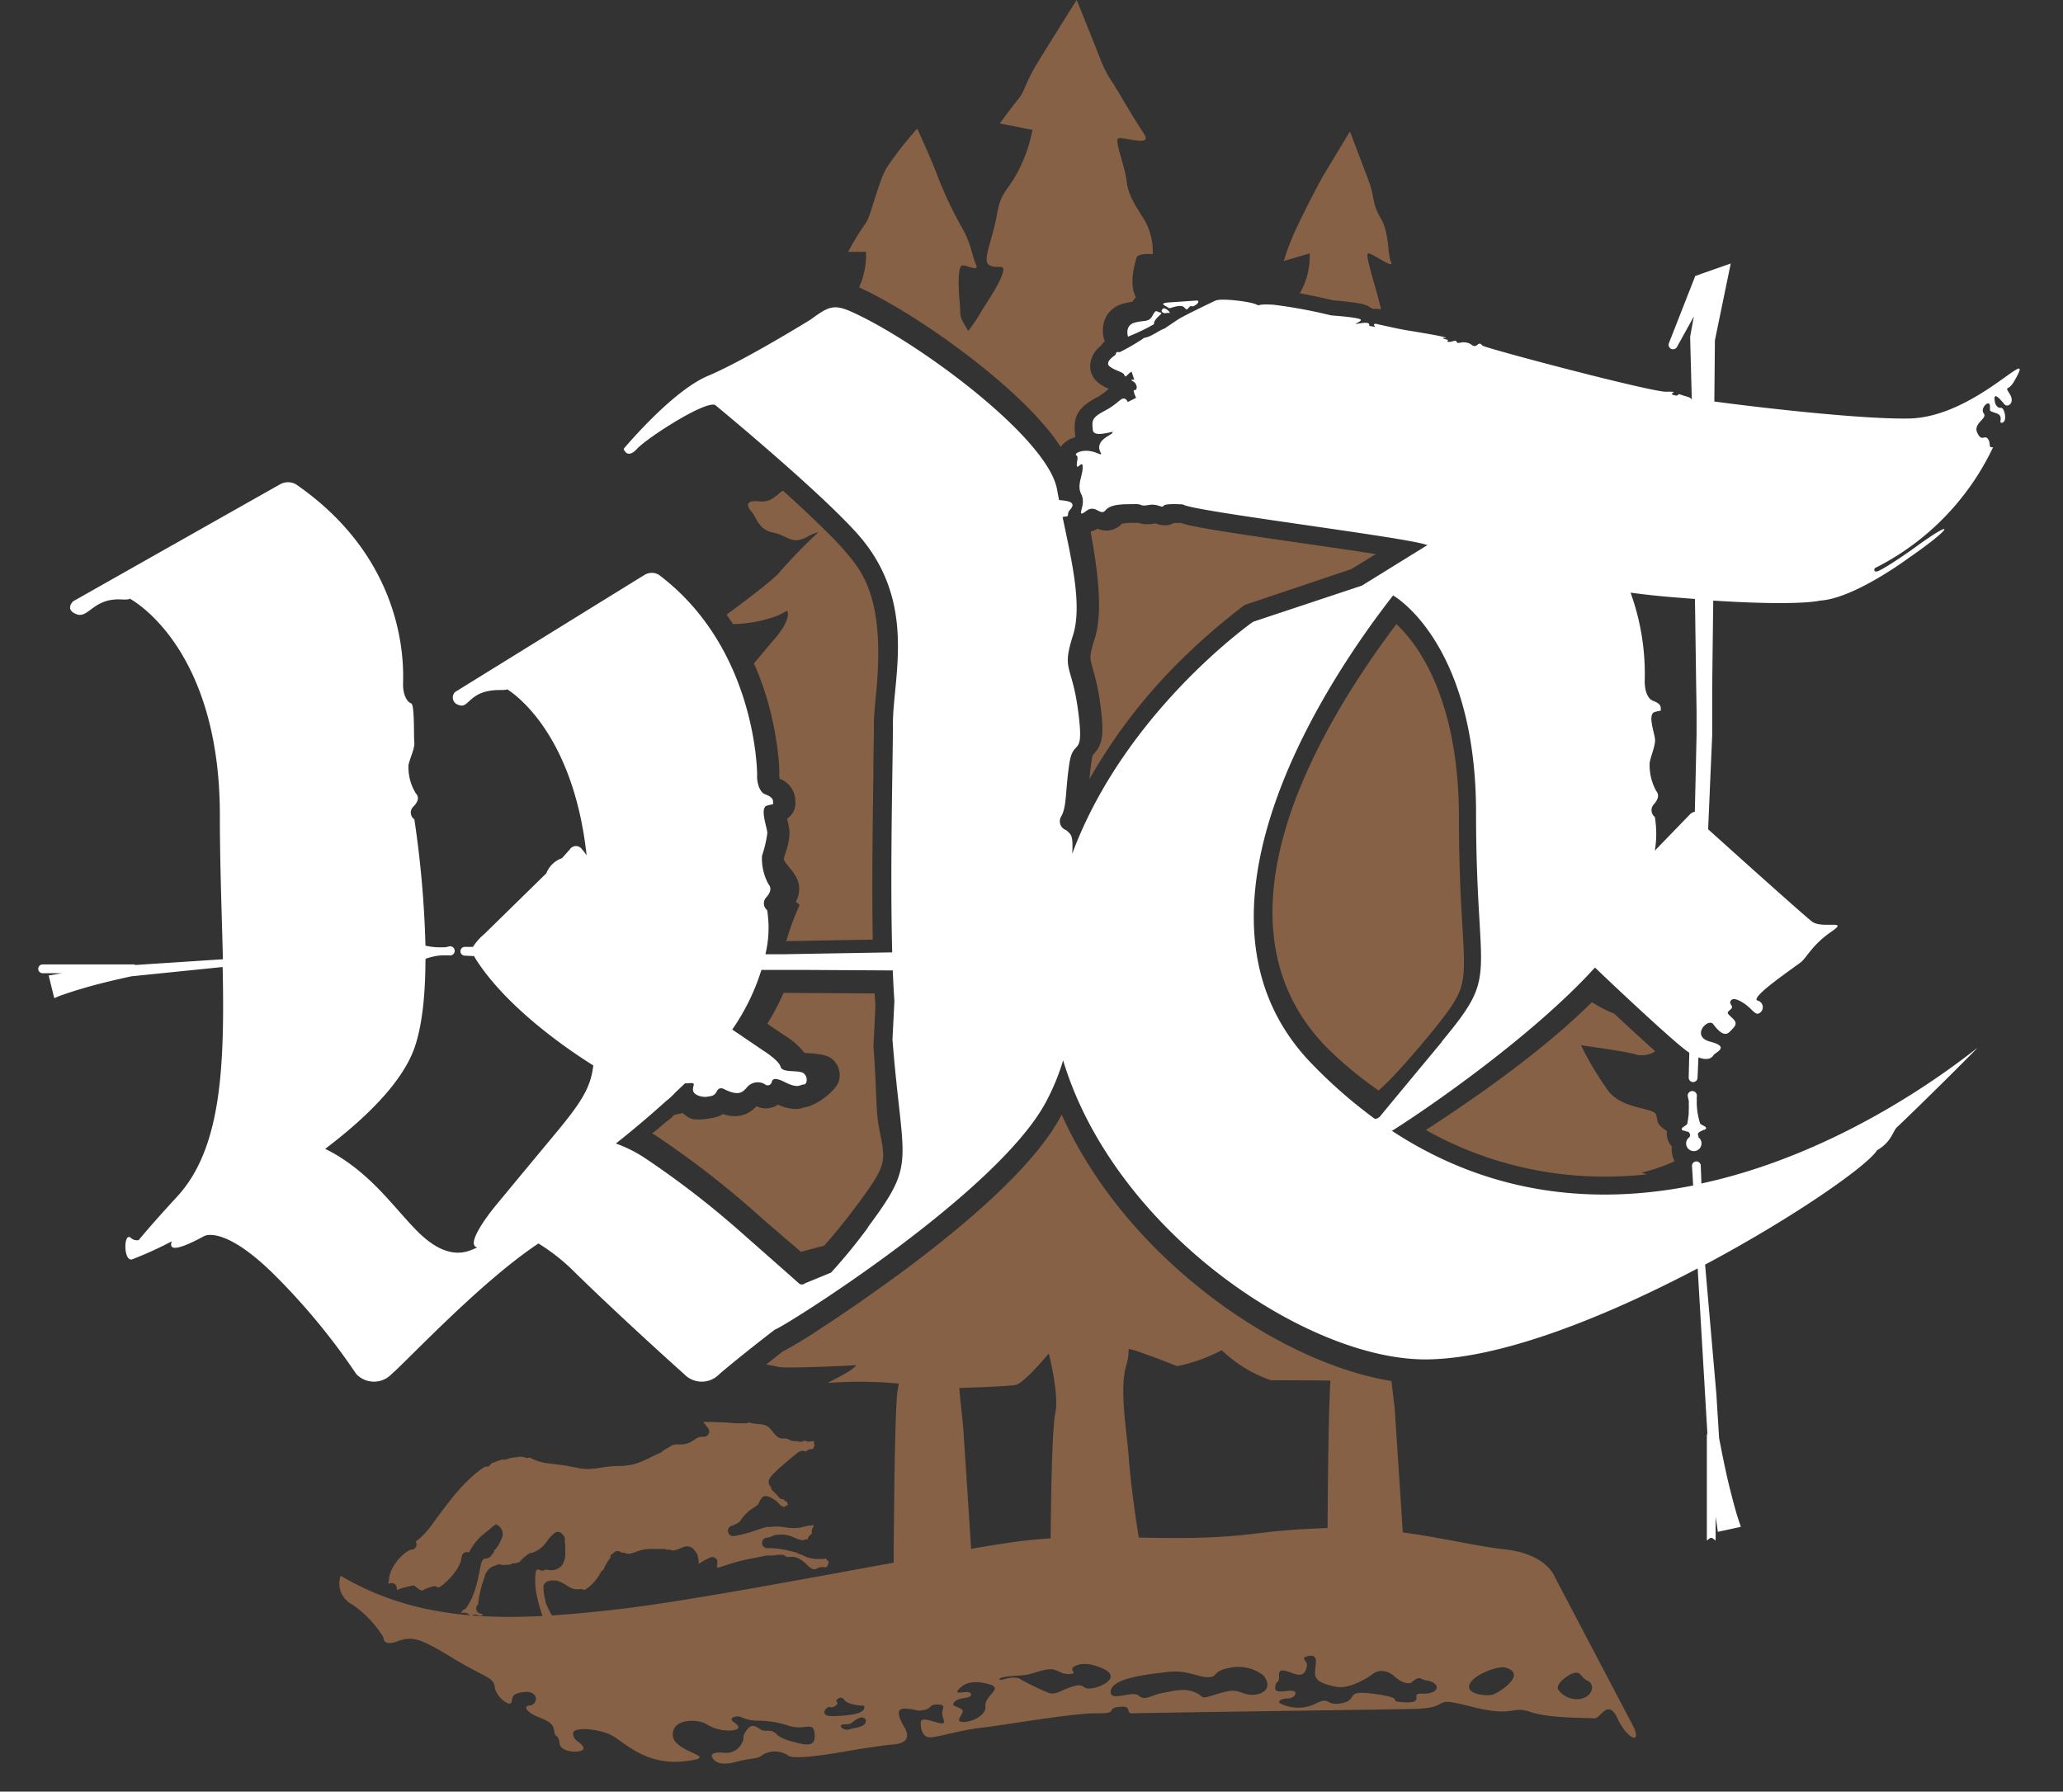 <svg id="Layer_1" data-name="Layer 1" xmlns="http://www.w3.org/2000/svg" viewBox="0 0 319.39 277.43"><rect x="0" y="0" width="319.39" height="277.43" fill="#333333" stroke="none"/><defs><style>.cls-1{fill:#876145;}.cls-2{fill:#fff;}</style></defs><title>header logo</title><path class="cls-1" d="M252.91,267.41l-12.23-23.28s-1.22-3.53-7.8-4.23-16.32-3.65-27.21-3.29-10.93,1.24-20,1.5-17.23-.65-27.07.46-47.32,8.85-63,10.63S65.77,251.71,52.74,244a3.64,3.64,0,0,0,1.8,4.45,17,17,0,0,1,4.82,5.08s-.15,1.47,2.14.63,3.47-.54,8.48,2.52,6.45,3,6.62,4.54,2.28,3.08,2.55,2.42S79,262.21,81.22,262s2.12,1.93.82,2.08-.18,1.16,1.05,1.69,2.55.89,2.7,2.2.67.41.84,2,4.08,1.54,3.7.62-1.48-.87-1.61-2.09,3.86-.8,5.79.12,5.3,4.81,11.42,4.11-1.45-1.21-1.75-3.91,3.67-2.7,5.15-1.87a6.47,6.47,0,0,0,4,1c1.32-.15,1.21-.7.25-1.3s.41-1.09,1.14-.77a6.23,6.23,0,0,0,2.53.57,14.67,14.67,0,0,1,4.86.78c2.55.79,3.77-.78,4,1.14s-.94,1.94-2.34,1.59-2.79-.65-3.6-1.48-1.67-.26-2.3-.61-1.4-1.23-2.3.07-.18,1.08-.67,1.89a2.68,2.68,0,0,1-2.75,1.58c-1.58-.14-2.13.16-1.91.65s.95,1.5,3.64.78,3.39-.39,4.23-1.14a3.71,3.71,0,0,1,3.89.12c.7.71,6.14-.17,7.3-.35,0,0,6.56-1.16,8.89-1.33s2.63-1.26,1.89-2.56-1.78-3.21.27-3,1.52.44,2.74.2.69-.88,2.12-.85.54.68.68,1.6.88,1.7-1,1.14-2.22-.49-2.31-.06,0,2.48,1.46,2.41,4.58-1.12,8.07-1.51,14.21-2.29,17.75-2.21,1.16-.76,3.42-1,.74,1.07,2.12,1,36.4-.54,43.23-.67,2.26-2.14,9.09-.38,6.21-.2,9.22.84,8.92.87,9.86,1,2.12-3.22,3.62,0S254.18,270.19,252.91,267.41Zm-123.79-1.67c-2.66.11-1.06-1.65-.62-1.41s1.47-.49,1.07-.77.66-1.14,1.16-.33,3.06.91,3.06.91C134.11,265.37,131.78,265.63,129.12,265.74Zm2.35,2.05c-1,.31-1.89-.78-.78-.78s.82-.06,1.9-.76,1.44.06,1.44.06C134.24,267.44,132.49,267.48,131.47,267.79Zm21.1-3.59c.13,1.63-2.66,2.65-3.75,2.42s.85-1.51,0-2-1.66-.42-1-1.14,2.73-.37,2.5-1.19-3.35.61-1.59-1,4.85-.33,4.85-.33C155,261.65,152.44,262.58,152.57,264.21Zm16.49-2.77c-1.68.25-1-.85-2.85-.32s-2.62,1.36-3.76,1.07a41,41,0,0,1-4.63-2.24c-1.17-.54-3,.44-3.08.13s1.05-.51,3-.61,2.56-.63,4.28-.93,2,.77,3.58.69-.69-.79,1.23-1.4,4.33.76,4.33.76C173.26,259.8,170.73,261.18,169.05,261.43Zm23.9.9c-1.57-.43-1.58-.92-4.57,0s-1.66.45-3.4-.28-3.34-.18-5,.1-2.72,1.31-3.69.42-4.67,1.17-4.33-.8,6-2.55,8.91-2.88,4.47.81,6.13.82.53-1,3.66-1.51a6.26,6.26,0,0,1,5,1.3C197.43,261.95,194.52,262.76,193,262.33Zm28.93-.37c-1.24.67-2.79-.17-2.6.87s-1.85.79-2.9.67,1-.6-3.73-1.22-2.19.83-4.82,1.43-1.85-1.11-4.08.06a6.17,6.17,0,0,1-5.31.12c-1-.42,0-.92,1-.89s2-1.48-.2-1.16-1.84-.35-1.76-.94.6-.21.53-1.44.88-.8,2.39-.27,1.81-.52,1.93-1.3-1.24-1.16.25-1.46,1.14.92,1,2.4,1.18,1.92,3.24,2.36,5-1.43,5.73-2,2.06-.77,3.44.48,2.39.94,2.39.94c1.65-1.35,1.4-.5,2.52-.38S223.12,261.29,221.88,262Zm9.34.41c-1,.36-4.43,0-3.7-1.59s4.5-2.85,5.51-2.57C236.52,259.17,232.24,262,231.22,262.36Zm13.7.65a3.57,3.57,0,0,1-3.71-1.41c-.39-.84,1.4-2.18,2.22-2.47,1.4-.5,1.14.55,2.36,1.13S246.52,262.62,244.92,263Z"/><path class="cls-1" d="M95.29,240.21h.07l.08,0a.82.82,0,0,1,.78.22h.12a.82.82,0,0,1,.64.15h0l.14,0a1.64,1.64,0,0,0,.4,0,5.07,5.07,0,0,0,.9-.27l.55-.19a6.33,6.33,0,0,1,1.87-.27l.77,0c.27,0,.52,0,.77,0l.23,0a.82.82,0,0,1,.55.11h.23a.82.82,0,0,1,.6.13h0a2.5,2.5,0,0,0,1.11-.25l.51-.2.2-.08.26-.09.13,0a.9.9,0,0,1,.41,0,1.4,1.4,0,0,1,.56.22.82.82,0,0,1,.2.19l.05.07a1.37,1.37,0,0,1,.14.17h0a2.27,2.27,0,0,1,.33.46l.11.22,0,.1a5.18,5.18,0,0,1,.13.57v0a1.22,1.22,0,0,1,0,.68l.16-.07.23-.14.11-.07a12.59,12.59,0,0,1,1.3-.69.82.82,0,0,1,1.05.33l.07.13v0h0v0h0v0l0,.11,0,.07h0v.06a1.38,1.38,0,0,1,0,.14v0a.83.83,0,0,1,0,.11s0,.09,0,.13a1.28,1.28,0,0,1-.09.32.82.82,0,0,1,.16.18,6.62,6.62,0,0,0,.71-.21l.88-.29c1.3-.41,2.64-.76,4-1l2-.4H119l.12,0,.48,0h0c.27,0,.55-.07.82-.11l.28,0h.41a.82.82,0,0,1,.45.18l.1.08a.35.35,0,0,0,.13.07,1.75,1.75,0,0,0,.38,0l.21,0a2.46,2.46,0,0,1,1.12.17,4.58,4.58,0,0,1,1.37,1l.1.09a2.6,2.6,0,0,0,.93.65h.15a.82.82,0,0,1,.24,0,1.73,1.73,0,0,1,.72-.31,2.59,2.59,0,0,1,.63,0h.2a.16.16,0,0,0,.11,0,1.58,1.58,0,0,0,.34-.86v0l-.09-.13h0l-.09-.07a.82.82,0,0,1-.21-.24l0-.05-.07,0-.06,0h0l-.19.07a.82.82,0,0,1-.24,0H127l-.47,0h-.16a4.55,4.55,0,0,1-1.55-.32c-.29-.12-.57-.25-.83-.38l-.09,0-.4-.19h0a2.35,2.35,0,0,0-.32-.13c-.59-.15-1.2-.31-1.79-.42a15.48,15.48,0,0,0-1.84-.23l-.7,0a.82.82,0,0,1-.1-1.64l.2,0,.18-.09,0,0,.08,0,.06,0h0l.19-.11a2.63,2.63,0,0,1,1.07-.24,5.11,5.11,0,0,1,1,0h0a5,5,0,0,1,.95.24l.61.25.19.08a2.53,2.53,0,0,0,1.05.27.81.81,0,0,0,.26-.06.82.82,0,0,1,.31-.08l.18,0,0-.12a1.1,1.1,0,0,1,.37-.56l.13-.1,0,0a.33.33,0,0,0,.11-.16.31.31,0,0,0,0-.1v0a1.47,1.47,0,0,1,0-.38,1.39,1.39,0,0,1,.18-.41v0l.06-.11a.2.2,0,0,0,0-.05.38.38,0,0,0,0-.2l-.15,0-.21.06-.17,0-.36.05-.5.12c-.22.06-.45.11-.69.16a7.41,7.41,0,0,1-2.35-.06,11,11,0,0,0-1.14-.11h-.32l-.31,0-.25.06h-.06l-.23,0-.15,0-.2,0h0c-.21,0-.43.1-.69.17-.41.12-.82.26-1.25.41l-.24.08a19.88,19.88,0,0,1-3,.75.82.82,0,0,1-.49-1.55l.06,0,.28-.12.16-.07a3.56,3.56,0,0,0,.67-.34,1.58,1.58,0,0,0,.34-.38,8.48,8.48,0,0,1,.53-.68,6.76,6.76,0,0,1,1.31-1.15l.26-.17a2.25,2.25,0,0,0,.61-.48,1.62,1.62,0,0,0,.13-.25l.09-.2a2.32,2.32,0,0,1,.22-.37l0,0,0,0a.82.82,0,0,1,1-.38l.09,0a5.47,5.47,0,0,1,.72.35,3.94,3.94,0,0,1,.66.47,4,4,0,0,1,.56.61h0a.82.82,0,0,1,.36.17l.18.05h0l.1-.06a3,3,0,0,0,.38-.24l.12-.12a.82.82,0,0,1-.13-.39.81.81,0,0,1-.31-.13.83.83,0,0,1-.24-.26.82.82,0,0,1-.66-.23,3.31,3.31,0,0,1-.44-.53.82.82,0,0,1-.22-.22l-.06-.06-.08-.1a.89.89,0,0,1-.5-.75h0a1.15,1.15,0,0,1-.31-.49,1.07,1.07,0,0,1,.1-.84l0,0,.08-.13a5.37,5.37,0,0,1,.48-.56c.18-.18.36-.38.56-.56s.38-.36.59-.54l.27-.23.37-.32c.39-.34.82-.7,1.36-1.14l.35-.28.08-.07a3.26,3.26,0,0,1,.29-.22,1.18,1.18,0,0,1,.85-.22,1,1,0,0,1,.29.09l.07,0a1.16,1.16,0,0,1,.43-.3.82.82,0,0,1,.26-.06l.13,0A.39.39,0,0,0,126,224l0,0,.13-.16,0,0a.82.82,0,0,1-.1-.54,1.35,1.35,0,0,1,0-.14H126a5.51,5.51,0,0,0-.68.07h0a.85.85,0,0,1-.51-.07.85.85,0,0,0-.26-.1l-.16.1-.06,0h0a.84.84,0,0,1-.82,0h-.14l-.27,0a1.69,1.69,0,0,1-.76-.15l-.19-.09-.16-.07a1.51,1.51,0,0,0-.51-.11h-.28a.82.82,0,0,1-.52-.08,2.32,2.32,0,0,1-.45-.3,3.34,3.34,0,0,1-.5-.54l-.16-.21A3.89,3.89,0,0,0,119,221a1.57,1.57,0,0,0-.63-.34l-.46-.1-.46-.06-.17,0-.58-.07a4.42,4.42,0,0,1-.74-.17.82.82,0,0,1-.25.09,3.77,3.77,0,0,1-.74.05h-.09c-.29,0-.57,0-.79,0l-.7-.05-.76-.06c-.93-.06-1.86-.09-2.78-.11h-1l.12.14.22.25.26.34.12.16.08.12a.82.82,0,0,1-.65,1.29h-.19l-.29,0a2.29,2.29,0,0,0-.49.14,3.5,3.5,0,0,0-.53.32,4.78,4.78,0,0,1-.82.47,3.56,3.56,0,0,1-1,.25,5.62,5.62,0,0,1-.68,0h-.21a1.57,1.57,0,0,0-.52.07,3.63,3.63,0,0,0-.57.29l-.84.49-.2.13-.11.09-.15.13a.82.82,0,0,1-.19.11h0c-.39.17-.76.34-1.13.52l-.21.1a18.57,18.57,0,0,1-2.1.94,8.77,8.77,0,0,1-2.63.47h-.37a17.49,17.49,0,0,0-2,.15l-.59.09a14.35,14.35,0,0,1-2,.23,7.41,7.41,0,0,1-1.32-.09c-.47-.07-.92-.17-1.36-.27l-.1,0c-.34-.08-.71-.14-1.12-.21l-1.39-.18-1-.12a8,8,0,0,1-2.91-.92.82.82,0,0,1-.72,0,1.88,1.88,0,0,0-.87-.1,6.57,6.57,0,0,0-.69.1l-.21,0-.4.08H79.1l-.1,0-.15.07-.58.17a.82.82,0,0,1-.4,0h0a4.86,4.86,0,0,0-.7.18l-.38.15-.36.14-.39.13a.82.82,0,0,1-.73.52.52.52,0,0,0-.2,0,4.6,4.6,0,0,0-.75.48,17.26,17.26,0,0,0-1.54,1.28,30.78,30.78,0,0,0-3.16,3.5c-.65.82-1.29,1.67-1.91,2.5l-1,1.37,0,0a12.09,12.09,0,0,1-1.81,2,6,6,0,0,1-.59.44.82.82,0,0,1-.47,1.25l-.13,0-.09,0h0a3.33,3.33,0,0,0-.45.21,5.29,5.29,0,0,0-.87.64,7.47,7.47,0,0,0-1.56,2,4.67,4.67,0,0,0-.5,1.31c0,.11,0,.23-.05.36v.09c0,.14-.05.27-.07.41a3,3,0,0,0,0,.31.82.82,0,0,1,1.28.65q0,.15,0,.3a8,8,0,0,1,1.35-.45c.4-.1.83-.19,1.3-.28a6.61,6.61,0,0,0,1.2.83l.56-.26c.29-.12.54-.22.79-.3l.39-.11h0a.82.82,0,0,1,.78.2l.24-.1a4.78,4.78,0,0,0,1-.79,9.48,9.48,0,0,0,1.82-2.19,5.25,5.25,0,0,0,.53-1.18l0-.19a4.27,4.27,0,0,1,.13-.45l0-.11a.82.82,0,0,1,1.08-.44,8.25,8.25,0,0,1,.69-1.17,8.16,8.16,0,0,1,1.1-1.27c.28-.26.57-.49.84-.71l.46-.37.19-.16.39-.33.25-.19.21-.16,0,0,.37.5-.36-.51,0,0a1.6,1.6,0,0,1,1,2,8.94,8.94,0,0,1-.54,1.14v0a2.91,2.91,0,0,1-.7.9.82.82,0,0,1-.42.69l0,.08a1.11,1.11,0,0,1-.35.34,1.33,1.33,0,0,1-.63.17h0a.66.66,0,0,0-.25.07l0,0-.06.07-.08.11,0,0-.07.1a1.41,1.41,0,0,0-.08.18,5,5,0,0,0-.14.52c-.07.31-.13.62-.19.93a25.77,25.77,0,0,1-.61,2.55,15,15,0,0,1-.59,1.6,7.59,7.59,0,0,1-.41.8l-.27.44-.12.19a.82.82,0,0,1-.5.36.3.3,0,0,0-.13.12,2.72,2.72,0,0,0-.15.27l-.07.15h0l.05,0a1.16,1.16,0,0,1,.28-.08,1.05,1.05,0,0,1,.31,0,1.19,1.19,0,0,1,.57.27.7.7,0,0,0,.24.14.35.35,0,0,0,.2,0h0a1.25,1.25,0,0,1,.72-.12,1,1,0,0,1,.24.07l.19.09,0,0,.05,0h0a.39.39,0,0,0,.18,0l.08,0,.2-.07,0-.09v-.08l-.32-.07a.82.82,0,0,1-.34-1.45s0-.09,0-.13a7.6,7.6,0,0,1,.1-.82c.05-.3.11-.6.18-.9.13-.56.28-1.13.48-1.74.09-.27.18-.55.28-.85l0-.09a.82.82,0,0,1,.12-.24l.12-.18a3,3,0,0,1,.41-.53,1.89,1.89,0,0,1,.52-.36l.37-.15.06,0,.26-.11a.82.82,0,0,1,.73,0h0a7.88,7.88,0,0,0,1.36-.07h0l.14-.06a.82.82,0,0,1,.61-.11l.08,0a.82.82,0,0,1,.51-.14l.18-.2.19-.21a6.48,6.48,0,0,1,.59-.55,4.74,4.74,0,0,1,.61-.42.82.82,0,0,1,.3-.11h0l.15,0a4.43,4.43,0,0,0,1.93-1.32c.11-.13.22-.28.33-.44l.12-.16a6,6,0,0,1,.56-.67,6.52,6.52,0,0,1,.52-.47l0,0h0a.82.82,0,0,1,.64-.17h0a.82.82,0,0,1,.56.35l0,0h0l.06.07,0,0,0,0,0,0,.07.07a.82.82,0,0,1,.26.47v0a.82.82,0,0,1,0,.34q0,.11,0,.22a7,7,0,0,1,.08.82c0,.32,0,.63,0,.94a3.07,3.07,0,0,1-.52,1.89,2.14,2.14,0,0,1-1.89.74,3.37,3.37,0,0,1-.46-.07l-.08,0-.12,0a.82.82,0,0,1-.83.07,1.07,1.07,0,0,0-.35-.08h-.13a.43.43,0,0,0-.1.14,1.57,1.57,0,0,0-.13.47,6.27,6.27,0,0,0-.05.71c0,.27,0,.54,0,.8a12.41,12.41,0,0,0,.19,1.59,23,23,0,0,0,.85,3.2,3.62,3.62,0,0,0,.59,1.2,1.72,1.72,0,0,0,.2.2l.12.09h0l.18.05.05,0,.22.08.16.07.05,0a1.66,1.66,0,0,0,.37.14h.22a3.5,3.5,0,0,1,.55,0l.43,0,.29,0,.21,0h0a1.48,1.48,0,0,0,.81,0l.07,0a.82.82,0,0,1-.15-.48,1.77,1.77,0,0,1,0-.31.82.82,0,0,1-.31.21l-.13,0a.82.82,0,0,1-.94-.28,1.55,1.55,0,0,1-.44,0l-.17,0h0l0,0,0,0-.13-.07-.06,0,0,0h0l-.21-.16,0,0h0l0,0h0l-.08-.08-.16-.19,0,0v0l-.06-.08c-.08-.11-.15-.23-.22-.36a14.11,14.11,0,0,1-.74-1.48l-.12-.28,0-.09-.06-.14a.83.83,0,0,1,0-.14v0c-.08-.31-.14-.61-.2-.89a5,5,0,0,1-.1-1c0-.09,0-.17,0-.25a.82.82,0,0,1,0-.16v0a.94.94,0,0,1,.06-.13v0l.08-.15.08-.12v0l0,0a.82.82,0,0,1,.6-.31,1.55,1.55,0,0,1,.27-.11.82.82,0,0,1,.32,0h.14l.21,0,.11,0,.06,0,.06,0,.41.14.26.11.06,0c.27.14.53.3.77.45l.28.17a3.3,3.3,0,0,0,1.05.46h0a2.61,2.61,0,0,0,.84,0,.82.82,0,0,1,.62.14,3.22,3.22,0,0,0,.91-.6A7.36,7.36,0,0,0,93,243.48a.82.82,0,0,1,.42-.4,7.11,7.11,0,0,1,.49-1,7.44,7.44,0,0,1,.51-.77l.11-.14a.82.82,0,0,1,0-.34m-5.38,11.16,0,.11h0Zm39.36-12.27.08.11v0Z"/><path class="cls-1" d="M254.13,181.58a27.48,27.48,0,0,0,5.14-1.77,3.86,3.86,0,0,1-.37-1,3.93,3.93,0,0,1-.07-1.28,2.89,2.89,0,0,1-.76-1.65,2.93,2.93,0,0,1,0-.73c-1.86-1.25-1.3-1.49-1.7-2.58s-5.15-.76-7.36-3.63a48.22,48.22,0,0,1-4.24-7.08s7.46,1,8.65,1.47a3.92,3.92,0,0,0,2.76-.48,1,1,0,0,0,0-.14c-1.9-1.69-4.18-3.8-6.3-5.77a18.9,18.9,0,0,1-3.42-1.75c-6.07,6-14.68,12.64-25.71,19.79a56.31,56.31,0,0,0,27.83,7.21c2.1,0,4.25-.12,6.42-.34C254.5,181.72,254.13,181.58,254.13,181.58Z"/><path class="cls-1" d="M201.42,45.07l-.18.34c2.28.42,4.54.95,5.26,1.12.41,0,1.28.1,2.17.2s1.34.17,1.8.25a4.49,4.49,0,0,1,1.92.78l.23.06.35,0h.35l.34.08.13,0c-.41-2.33-2.54-8.43-2-8.64s4.18,2.62,3.57,1.29-.19-4.35-1.61-6.78-.86-3.18-1.88-5.84L209,20.36s-2.58,4.25-3.93,6.5-4.26,8.16-4.72,9.26a36.8,36.8,0,0,0-1.59,4.29l4-1.17A11.38,11.38,0,0,1,201.42,45.07Z"/><path class="cls-1" d="M213.43,168.86c1-.85,3.22-3,7.81-8.53,3.29-4,4.51-5.82,5-7.67.59-2,.44-4.58.17-9.19-.23-3.9-.54-9.23-.54-16.9,0-12.81-3.15-20.69-5.78-25a23.57,23.57,0,0,0-3.9-4.93c-7.32,9.69-12.82,19.37-16,28.14-5.56,15.53-3.84,28.09,5.12,37.33A59.94,59.94,0,0,0,213.43,168.86Z"/><path class="cls-1" d="M209.17,88.14,213,85.8c-3.24-.51-7.28-1.09-11-1.63-13.47-1.94-17.55-2.62-19.16-3.19h-1.1a2.87,2.87,0,0,1-1.41.37,3.73,3.73,0,0,1-1.2-.22c-.25-.08-.28-.09-.39-.07a6.48,6.48,0,0,1-1.17.12,3.54,3.54,0,0,1-1.27-.22h-.69a9.85,9.85,0,0,0-1.92.14,3.3,3.3,0,0,1-2.4,1.06,3.53,3.53,0,0,1-1.38-.29,3.5,3.5,0,0,1-1.07.45c1.15,6.15,1.94,12.54.63,16.63-.85,2.65-.76,2.95-.29,4.59a34.68,34.68,0,0,1,1.19,5.7c.58,4.49.37,6-1.06,7.55l-.09.09a3.38,3.38,0,0,0-.2.83c-.17,1.07-.27,2-.35,2.92a84.13,84.13,0,0,1,12.75-17,100,100,0,0,1,11-9.75l.32-.22Z"/><path class="cls-1" d="M133,44.5C138.5,47,146.19,52,152.68,57.3c4.08,3.33,8.82,7.7,11.54,11.91a3.88,3.88,0,0,1,2.24-1.5q0-.14,0-.28c-.39-2.92.43-4.35,3.38-5.91a8.15,8.15,0,0,0,1.44-1l.39-.31a7.22,7.22,0,0,1-1.59-.91,3.3,3.3,0,0,1-1.3-2.78,4.21,4.21,0,0,1,1.68-3,3,3,0,0,1,.58-.67l-.07-.21a4.8,4.8,0,0,1,.28-3.61,4.22,4.22,0,0,1,2.6-2,9.62,9.62,0,0,1,1.46-.3,4.38,4.38,0,0,1,.56-.7c-1.17-2.06-.13-5.34.08-6.12s2.52-.55,2.52-.55a9.93,9.93,0,0,0-1.22-5.17c-1.41-2.31-2.58-3.86-2.84-6.19s-1.94-6.33-1.26-6.59,4.86,1.23,4.15-.32c-.32-.69-1.28-1.91-3.76-6.18-1.64-2.83-2.12-3-3.31-6.06S166.69,0,166.69,0s-4.75,7.53-6.32,10.15-1.74,4-2.64,5.09-2.94,3.87-2.94,3.87l5.06,1a23.73,23.73,0,0,1-2.42,6.77c-1.79,3.14-2.48,2.88-3.12,6.53s-2.2,6.78-1.28,7.54,2.3,0,2.31.75-.88,2.6-2.46,5c-1,1.53-1.85,3.17-3,4.56a6.32,6.32,0,0,0-.31-.57c-1.26-2.07-.77-1.88-1-4s-.27-5.32.33-5.56,2.81,1.16,2.18-.22-.69-3.12-2.15-5.65A60.8,60.8,0,0,1,145,26.86c-1.06-2.76-3-6.94-3-6.94a55.71,55.71,0,0,0-4.69,6c-1.4,2.33-2.5,7.72-3.31,8.66A42.57,42.57,0,0,0,131.31,39l2.76,0A12,12,0,0,1,133,44.5Z"/><path class="cls-1" d="M127.59,192.88c1.54-1.7,3.27-3.84,5.16-6.37,2.51-3.37,3.51-5,3.84-6.38s.07-2.57-.49-5.46-.36-6.05-.87-12.59v-.18l.3-6c0-.66-.08-1.35-.12-2.07l-14.1-.09a37.37,37.37,0,0,1-2.52,4.79l2.51,1.7a11.32,11.32,0,0,1,3.25,2.82h.16c.92.06,3.07.13,4,.84a3.21,3.21,0,0,1,1.1,3.66c-.41,1.26-3.23,3.63-5.26,3.92a4.25,4.25,0,0,1-1.44.25,6.43,6.43,0,0,1-2.66-.68,3.29,3.29,0,0,1-1.87.59,3.45,3.45,0,0,1-1.47-.34,4.4,4.4,0,0,1-3.34,1.55,5.75,5.75,0,0,1-1.87-.34c-.87.68-2.8.78-3.33.84h-.08a4.88,4.88,0,0,1-.54,0c-1.15,0-1.39-.33-2.31-1-.1.11-1.22.23-1.3.33a5,5,0,0,1-1.17,1c-.87.78-1.55,1.33-2.19,1.83l.76.48a142.62,142.62,0,0,1,15,11.58l.47.42c3.33,2.94,5.27,4.52,6.77,5.86Z"/><path class="cls-1" d="M215.43,213.85c-8.87-1.44-19.14-6.23-28.46-13.43-10.17-7.87-18-17.56-22.6-27.82l-.09.16c-3.35,6.36-11.49,14.4-24.21,23.89-4.07,3-8.62,6.21-12.81,8.93a68.94,68.94,0,0,1-6.1,3.71l-2.53,2c1,.18,1.81.33,2,.39.54.19,8.92-.07,11.93-.3-.54,1-5,2.92-4.3,2.76a65.16,65.16,0,0,1,10.86.1,5.7,5.7,0,0,1-.12.91c-.58,2.55-.65,28.56-.65,28.56l12.23-.25s-1.12-17.46-1.45-22.26c-.12-1.64-.44-4-.62-6.28,3.69-.1,7.93-.31,8.7-.46,1.28-.26,4.63-4.25,5.1-4.81l.08,0c.21.84,1.56,6.46,1,9.11-.65,2.86-.73,20.06-.73,20.06l13.71-.28s-1.25-7.62-1.63-13c-.26-3.69-1.48-10.44-.38-14.09a8.67,8.67,0,0,0,.37-2.56c.88,0,7.52,2.66,7.52,2.66a26.46,26.46,0,0,0,6.9-2.48,20.53,20.53,0,0,0,7.63,4.66s7.6,0,9.19.06c-.4,6.21-.45,25.85-.45,25.85l11.79-.24s-1.08-16.83-1.4-21.46C215.77,216.85,215.59,215.4,215.43,213.85Z"/><path class="cls-1" d="M130.51,85c-.85-1-1.93-2.07-3.13-3.25h0c-1.8-1.76-4.17-4-6.19-5.78-1.35,1-1.87,1.82-3.61,1.66-2.25-.2-2,.72-1.2,1.64s1.06,2.76,3.32,3.2,2.89,2,5.33.62a6.56,6.56,0,0,1,1.69-.69,79,79,0,0,0-5.91,6.07c-.82,1.09-5,4.27-8.32,6.7q.5.72,1,1.46a20.66,20.66,0,0,0,7-1.34l1.38-.72s.83,1.15-2,4.42c-1.78,2.08-2.41,2.89-3.14,3.74a46.8,46.8,0,0,1,1.94,5.23,49.9,49.9,0,0,1,1.76,8.55,24.79,24.79,0,0,1,.22,3.61,2.93,2.93,0,0,0,.06.47,3.69,3.69,0,0,1,2.42,3.43s0,.05,0,.07a2.83,2.83,0,0,1-1.28,2.68l.09.4a9.42,9.42,0,0,1,.29,1.59,8.68,8.68,0,0,1-.55,3.08c-.13.41-.25.8-.33,1.16s1.35,1.8,1.59,2.3a3.91,3.91,0,0,1,.26,4.32l.59.49L123,142s-.62,1.51-1.27,3.73l13.39-.23c-.16-8.66,0-18.18.09-25.32,0-3.11.09-5.8.08-7.53s.17-3.41.35-5.29C137.09,92.45,133.44,88.33,130.51,85Z"/><path class="cls-2" d="M178.66,50.2c-.06-.94,1.61-1.7,1-1.8s-.65-.63-1.23.47-1.22.65-2.79,1.1-1,2.16-1,2.16A31.59,31.59,0,0,0,178.66,50.2Z"/><path class="cls-2" d="M180,48.38c.42.26.62,0,1,.08s-.43-.78-.88-.72C180.1,47.74,179.59,48.12,180,48.38Z"/><path class="cls-2" d="M180.71,47.54c.38.27.3.2.84.05s1.4-.4,1.78,0,.39.45.75,0,.37.12,1.06-.38.25-.68.25-.68l-4.69.32C179.5,47,180.33,47.28,180.71,47.54Z"/><path class="cls-2" d="M263.08,175.32a.53.53,0,0,1,.12-.11l0,0,.05,0,.12-.06.26-.13.13-.07.07,0,.06,0a.81.81,0,0,0,.18-.13.19.19,0,0,0,.06-.13c0-.09-.06-.17-.18-.26l-.1-.06-.12-.06-.24-.13-.2-.13a.4.4,0,0,1-.11-.14c0-.09-.05-.19-.08-.29s-.1-.39-.14-.59c-.09-.4-.16-.79-.2-1.16a9.6,9.6,0,0,1-.07-1c0-.15,0-.29,0-.41s0-.23,0-.32,0-.28,0-.28a.71.71,0,0,0,0-.35.71.71,0,1,0-1.35.42s0,.1.06.27,0,.19.05.31,0,.26,0,.41a9.59,9.59,0,0,1,0,1c0,.37,0,.78-.09,1.18,0,.2-.05.4-.09.6s0,.2-.05.29a.4.4,0,0,1-.1.15,1.29,1.29,0,0,1-.18.15l-.23.15-.11.07-.09.07c-.11.1-.16.19-.15.27a.19.19,0,0,0,.07.12.81.81,0,0,0,.19.11l.06,0,.07,0,.14.05.27.1.12,0,.05,0,0,0a.53.53,0,0,1,.13.1,1,1,0,0,1,.13.19.52.52,0,0,1,.07.31.44.44,0,0,1-.08.21.41.41,0,0,1-.07.08,1.22,1.22,0,0,0-.28.3,1.19,1.19,0,1,0,1.64-.37L263,176a.44.44,0,0,1-.1-.2.52.52,0,0,1,0-.32A1,1,0,0,1,263.08,175.32Z"/><path class="cls-2" d="M265.41,62.17l.09-9.48,1.76-8.54.69-3.35-2.68.94-1.7.6-1.12.4-.16.42-3.92,10a.69.69,0,0,0,1.24.59L262.24,49l-.57,3.1,0,.21v.17l.25,9.36a1.33,1.33,0,0,0-.63-.39c-.69-.21-.4-.1-1.08-.34s-.14.35-1.11.06,1.22-.56-1.14-.51-28.14-6.78-28.46-7.15-.47-.39-.8-.1-.66.19-1-.12a2.27,2.27,0,0,0-1.56-.24c-.38.07-.52.12-.66-.18s-.62.1-1.14.07-.13-.15-.18-.28-.53-.08-.73-.27.7.07.34-.13-4.59-.89-6-1.12-4.74-1-4.74-1c-.44,0-.36.22-.11.49l-.93-.17c0-.38,0-.62-1.51-.38s.25-.17.21-.55-4.6-.69-4.6-.69a76.56,76.56,0,0,0-8.91-1.65c-2.88-.19-1.92.31-2.77-.08s-5.36-1-6.26-.55c0,0-4.9,2.31-5.91,3l-.12.08-1.84,1.24h0c-.72.22-1.91,1.14-2.74,1.34s-.29.1-1,.5a33.7,33.7,0,0,1-3.18,1.81c-.32,0-.48-.11-.59.2s-.22.34-.22.34-1.6,1-.74,1.68,2.14.83,2.28,1.36.51-.26,1.1-.56l.41,1.24c-.94,0-.2.13.19.57l.2.48s0,0,0,.07c-.08.93-.59.14-.44.79.1.46.3.71.31.92l-1.26.63a1,1,0,0,0-.26-.38c-.69-.59-1.07.55-3.16,1.66S169,65,169.2,66.62c.15,1.11,2.6.27,3.08.26l-.08.2c-.14.11-.38.26-.75.49-2.91,1.78.36,3.37-1.68,2.56s-3.57.12-3.15.36.05.89.09,1.6.92-.95.91.22-.53,2.09-.49,3.16.49,1,.52,2.16-.95,2.6.53,1.49,2.13.9,3-.13,3.08-.89,4.46-.93.72.4,2.17.14,2.11.55,2.33.13,3-.22,3-.22c1.2,1,32.4,4.81,37.28,6.13l.58.16-10.15,6.28L194,96.28S174.19,110.16,166,132.2c.16-3-.18-2.93-.92-3.65a1.45,1.45,0,0,1-.78-2.14c.87-1.47.63-4.11,1.26-8.21s2.34-.53,1.37-8-2.6-6.2-.82-11.79c1.47-4.6-.18-11.55-1.6-18.33a.94.94,0,0,1,.32-.08c.92-.05.17-.31.83-1.06s.53-1.22-.82-1.41c-.42-.06-.7-.08-.88-.1q-.16-.82-.31-1.64c-1.42-8-21.61-22.94-31.86-27.53-2.84-1.27-3.65-.68-6.32,1.24,0,0-10.24,6.34-15.86,8.7S96.55,69.51,96.55,69.51s.52,1.68,2.06,0,10.53-7.49,12.11-6.8c0,0,16,13.18,22.07,20,9.27,10.46,5.45,22.17,5.45,29.36,0,5.94-.46,22.33-.11,35.4l-13.31.23-3.3.06-1.65,0h-1.37a17.39,17.39,0,0,0,.27-6.83,1.34,1.34,0,0,1-.17-1.94c.91-1,.74-1.65.37-2.09a8.28,8.28,0,0,1-1-4.38,18.05,18.05,0,0,0,.83-3.54c-.06-.95-1.21-3.88-.06-4.23s.94,0,.94-.65-.83-.95-1.32-1.15-1.16-1.15-1.16-2.94c0,2.78,1.1-18.72-15.19-31a2.13,2.13,0,0,0-2.2,0c-1.16.7-29.33,18.13-29.33,18.13a1.18,1.18,0,0,0,.48,2c1.72.75,1.51-2.27,6.34-2.29,1.29,0,1.21-.11,1.17-.14.38.22,10.21,6.11,12.35,25.74a11,11,0,0,0-.87-1.12,1.12,1.12,0,0,0-1.73.2L87,132.89a4,4,0,0,0-2.42,2.34L75,144.62a8.75,8.75,0,0,0-1.78,2l-1.23,0a.68.68,0,0,0-.05,1.36l1.46.07a8.18,8.18,0,0,0,.45.76c4.48,6.83,12.81,12.92,18,16.17-.39,3.45-1.86,5.73-5.93,10.63-6.43,7.74-8.56,10.32-9.25,11.16l-.2.25-.12.15s-4.58,5.64-2.42,6c-.8.15-4,2.83-9.32-2.52-3.28-3.28-6.36-7.83-11.7-11.3a22.79,22.79,0,0,0-2.57-1.45c6.6-5,12.17-10.57,13.93-15.94,1.18-3.57,1.59-8.45,1.6-13.43l0,0a.35.35,0,0,1,.12-.11l.25-.08.51-.14a9.5,9.5,0,0,1,1-.2,7.32,7.32,0,0,1,.89-.07H69l.28,0,.24,0a.71.71,0,1,0-.07-1.36l-.24.06-.27.05-.35,0a7.32,7.32,0,0,1-.89,0,9.51,9.51,0,0,1-1-.09l-.52-.09-.26-.05-.05,0a159.42,159.42,0,0,0-1.72-19.58,1.27,1.27,0,0,1-.18-1.94c1-1,.81-1.65.4-2.09a7.73,7.73,0,0,1-1.13-4.38c.3-1.29,1-2.59.9-3.54s.06-5.83-.48-6-1.26-1.15-1.26-2.94,1.2-18.72-16.6-31a2.52,2.52,0,0,0-2.41,0c-1.26.7-32.07,18.13-32.07,18.13s-1.35,1.29.53,2,2.56-2.51,6.93-2.29c1.51.08,1.26-.15,1.26-.15s14,7.17,14,33.57c0,7.9.31,15.39.47,22.3l-13.77.9.25-.1H6.6a.68.68,0,1,0,0,1.36h3l-1.9.33H7.68l-.15,0,.87,3.53.15-.06v0l.64-.27.67-.24.74-.25.74-.24.37-.12.37-.11.75-.22.75-.22.75-.21.75-.2.75-.19.75-.19.75-.18,1.51-.35,1.49-.33,14.14-1.44c.33,15.59-.22,28.09-7,35.5-3.68,4-5.36,6-6,6.79a1.4,1.4,0,0,1-1.24-.37c-1.08-.9-1.16,3.57.17,3.37a57.54,57.54,0,0,0,6.2-2.82c-.46,1.25.4,1.7,5-.8,0,0,2.93-1.78,10.63,5.74a101.93,101.93,0,0,1,12.93,15.62,3.77,3.77,0,0,0,5.47,0c2.73-2.38,13.79-14.28,22.73-20.22a30.36,30.36,0,0,1,5.77,4.6c7.7,7.52,16.78,15.62,16.78,15.62a3.77,3.77,0,0,0,5.47,0c1.22-1.06,4.5-3.75,8.59-6.89,1.2-.27,34.48-21.1,42-35.31a34.62,34.62,0,0,0,2.62-6.38c7.93,26.36,37.59,46.31,56.05,46.31,11.71,0,28.17-6.71,42.19-14.09l1.52,25.84-.1-.28v16.42c0,.38.31-.26.68-.26s.68.64.68.26v-3.52l.32,2.13v.06h0l0,.14,3.56-.77,0-.13h0l-.23-.62c-.1-.31-.2-.63-.3-.94s-.17-.57-.25-.85-.16-.57-.24-.86l-.12-.43-.11-.43c-.08-.29-.15-.57-.22-.86s-.15-.57-.22-.86l-.21-.86-.2-.86c-.07-.29-.13-.58-.19-.86s-.13-.58-.19-.87l-.18-.87q-.18-.87-.35-1.74l-.33-1.7-.43-6.87-1.74-20c13.9-7.41,25.16-15.33,26.63-17.72,2.24-1.26,2.44-3,3.11-3.59s8.45-8.16,12.42-12.25c-1.69,1.23-19.56,16-42.74,21,0-.93-.07-1.85-.09-2.78v0a.68.68,0,1,0-1.36.09c.07,1,.12,2,.18,3-14.45,2.89-30.85,1.9-46.63-8.46,6.19-3.89,22.1-15,31.43-25.29,4.74,4.54,12.28,11.53,14.2,12.91l.4.28-.09,3.86a.68.68,0,0,0,1.37,0l.14-3.14c1.43.56,2.1.07,2.33-.34s2.67-1.27-.48-2.08-.35-3.79.45-2.71,1.75,2,2.55,1.16,1.33-1.22.45-2.06-1-.83-.34-1.38-.27-.76,0-1.29,1-.4,2.15.38,1.66,1.78,2.23,1.52a1.06,1.06,0,0,0-.2-2c-1.27-.47,6-5.32,6.8-6s1.8-2.73,4.65-4.67-1.42-.38-3-1.55c-1.3-1-12.08-10.68-16.09-14.3l.3-7,.33-7.57,0-.47v-.09s0-.08,0-.08v-3.2l0-3.79L265.24,93c13.47.87,16.54,0,16.54,0,5.29-.31,13.72-6.6,13.72-6.6,7-4.83,7.39-6.31,1-1.65-1.69,1.24-5.44,3.76-6,3.75s-.23-.53-.23-.53a40.12,40.12,0,0,0,18.3-18.73c-.84.18-.28-.61-.81-1.29s-.94.55-1.64-.93,1.62-2.19,1-3,.85-2.19.95-1.22-.32.73,1,1.19.14,1.65.94,1.45.31-2.37-.22-2.29-1-.48-1-1.46,1.12.43,1.56.94,1.66-.19.8-1.61-.27-.31.69-2c3.81-6.63-5.93,5.79-16.58,5.79C287.57,64.89,271.49,63,265.41,62.17ZM22.11,191.77l0,0Zm52,1.39h.18C74.17,193.19,74.11,193.19,74.07,193.16Zm60.28-3.1a85.6,85.6,0,0,1-5.73,7l-4.06,1.67a.7.7,0,0,1-.91,0c-.43-.4-5.71-5.05-9.19-8.12a139.41,139.41,0,0,0-14.67-11.3,20.69,20.69,0,0,0-4.48-2.24c2.62-2.08,5.25-4.29,7.73-6.54a12,12,0,0,0,1.5-1.38l1.47-1.4.37,0c1.56-.18.78.25.87,1.07s1.55,1.13,2.24,1,1.07-.09,1.48-.89,1.27-.19,1.27-.19c2.16,1,2.71.4,3.45-.47a2.18,2.18,0,0,1,2.67-.39.65.65,0,0,0,1-.12c.18-.23-.06-1.29,2.1-.2s2.35.36,2.91.38.73-1.19,0-1.75-3.31,0-3.56-1-2.74-2.55-2.74-2.55l-4.75-3.22c.43-.61.82-1.21,1.18-1.81a33.67,33.67,0,0,0,3.34-7.42l.3,0,.41,0h2.94l3.3,0,13.39.08c.06,1.68.15,3.27.25,4.76l-.3,5.93C139.71,180.63,142,179.76,134.35,190.05Zm88.88-28.79c-9.05,10.89-9.6,11.59-9.6,11.59a1.21,1.21,0,0,1-.81.4,75.64,75.64,0,0,1-9.77-8.54c-22.69-23.41,3.7-61.18,12.63-72.57l0,.08s12.8,7.19,12.8,33.67S232.27,150.38,223.22,161.27Zm39.33-55,.06,3.79,0,1.89v1.3h0v.53l-.17,7.58-.1,4.36c-.2,0-.47.08-.82.45l-5.37,5.55a15.77,15.77,0,0,0,0-5.21,1.34,1.34,0,0,1-.17-1.95c.91-1,.74-1.65.37-2.1a8.31,8.31,0,0,1-1-4.4c.28-1.3.88-2.6.83-3.55s-1.21-3.9-.06-4.25.94,0,.94-.65-.83-.95-1.32-1.15-1.16-1.15-1.16-2.95a37,37,0,0,0-2.19-13.74c2.08.28,4.23.52,6.44.7l3.53.28Z"/></svg>